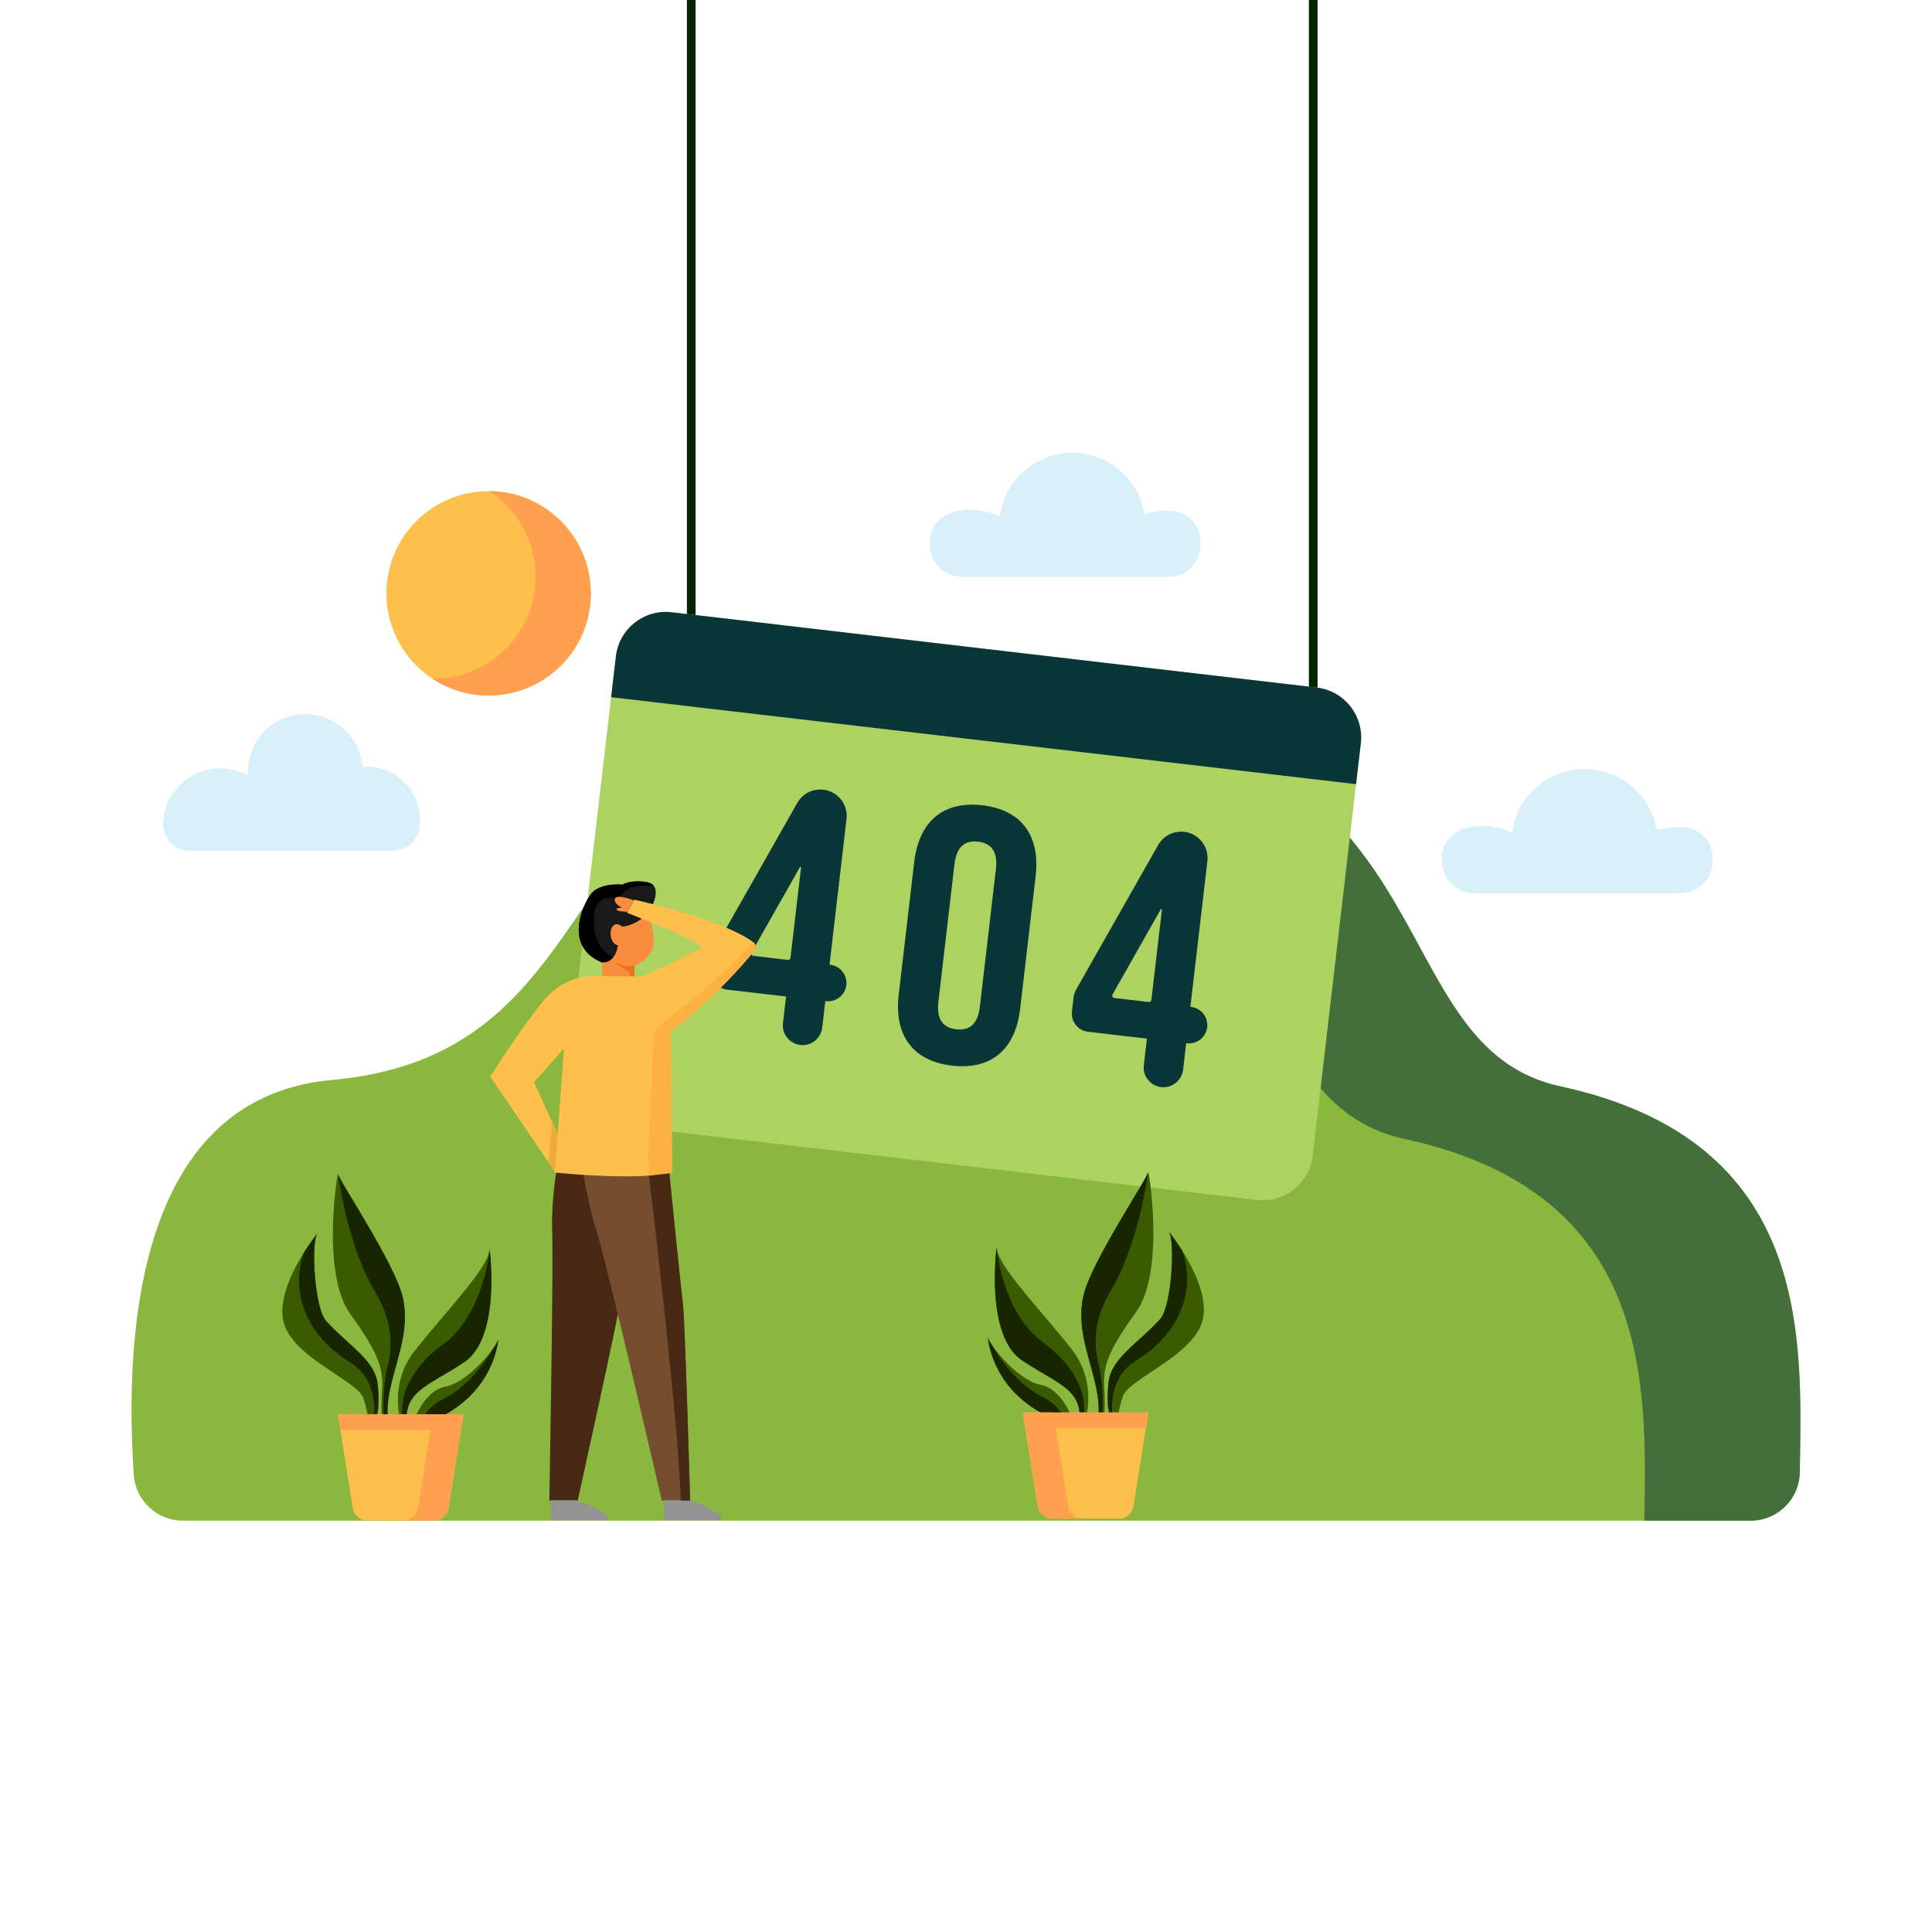 <?xml version="1.0" encoding="utf-8"?>
<!-- Generator: Adobe Illustrator 23.0.1, SVG Export Plug-In . SVG Version: 6.00 Build 0)  -->
<svg version="1.1" xmlns="http://www.w3.org/2000/svg" xmlns:xlink="http://www.w3.org/1999/xlink" x="0px" y="0px"
	 viewBox="0 0 500 500" style="enable-background:new 0 0 500 500;" xml:space="preserve">
<style type="text/css">
	.st0{fill:#FFFFFF;}
	.st1{fill:#8AB83E;}
	.st2{opacity:0.55;fill:#0A3637;}
	.st3{fill:#032302;}
	.st4{fill:#ACD362;}
	.st5{fill:#0A3637;}
	.st6{fill:#472915;}
	.st7{fill:#754E30;}
	.st8{fill:#939393;}
	.st9{fill:#191919;}
	.st10{fill:#F98D3D;}
	.st11{fill:#ED701B;}
	.st12{fill:none;}
	.st13{fill:#FFBF4D;}
	.st14{fill:#EFAA3A;}
	.st15{opacity:0.29;fill:#F98D2B;}
	.st16{fill:#3A5B00;}
	.st17{fill:#172600;}
	.st18{fill:#49B4D6;}
	.st19{fill:#FF9F50;}
	.st20{fill:#D7F0F9;}
</style>
<g id="BACKGROUND">
	<rect class="st0" width="500" height="500"/>
</g>
<g id="OBJECTS">
	<g>
		<g>
			<path class="st1" d="M453.06,393.56c6.95,0,12.62-5.57,12.73-12.52c0.53-34.64,3.32-85.75-61.92-99.88
				c-52.8-11.44-21.49-105.27-163.69-99.21c-102.07,4.35-74.96,90.39-154.32,97.55c-52.81,4.77-53.27,71.56-51.24,102.16
				c0.44,6.69,6,11.89,12.71,11.89H453.06z"/>
			<g>
				<path class="st2" d="M403.87,281.15c-52.8-11.44-21.49-105.27-163.69-99.21c-24.28,1.04-41.24,6.7-54.07,14.81
					c4.32-0.57,8.91-0.97,13.8-1.17c142.19-6.06,110.89,87.77,163.69,99.21c64.55,13.98,62.51,64.15,61.94,98.76h27.52
					c6.95,0,12.62-5.57,12.73-12.52C466.32,346.39,469.11,295.29,403.87,281.15z"/>
			</g>
			<g>
				<rect x="177.77" class="st3" width="2.24" height="163.8"/>
				<rect x="338.74" class="st3" width="2.24" height="188.96"/>
				<g>
					<path class="st4" d="M340.77,177.95l-166.95-19.49c-7.13-0.83-13.59,4.28-14.43,11.41l-12.46,106.75
						c-0.83,7.13,4.28,13.59,11.41,14.43l166.95,19.49c7.13,0.83,13.59-4.28,14.43-11.41l12.46-106.75
						C353.02,185.24,347.91,178.78,340.77,177.95z"/>
					<path class="st5" d="M350.95,202.94l1.23-10.57c0.83-7.13-4.28-13.59-11.41-14.43l-166.95-19.49
						c-7.13-0.83-13.59,4.28-14.43,11.41l-1.23,10.57L350.95,202.94z"/>
					<g>
						<path class="st5" d="M185.18,245.08l21.16-37.29c1.36-2.39,4.01-3.73,6.74-3.42l0,0c3.75,0.44,6.44,3.83,6,7.58l-4.4,37.72
							l0.19,0.02c2.6,0.3,4.46,2.66,4.16,5.25l0,0c-0.3,2.6-2.66,4.46-5.25,4.16l-0.19-0.02l-0.8,6.87
							c-0.33,2.81-2.87,4.82-5.67,4.49l0,0c-2.81-0.33-4.82-2.87-4.49-5.67l0.8-6.87l-15.24-1.78c-2.6-0.3-4.47-2.66-4.16-5.26
							l0.4-3.46C184.51,246.58,184.77,245.79,185.18,245.08z M204.58,247.87l2.73-23.39c0.02-0.16-0.2-0.23-0.28-0.09l-12.5,22.06
							c-0.22,0.39,0.03,0.88,0.47,0.93l8.89,1.04C204.23,248.46,204.54,248.21,204.58,247.87z"/>
						<path class="st5" d="M278.57,255.98l21.16-37.29c1.36-2.39,4.01-3.73,6.74-3.42l0,0c3.75,0.44,6.44,3.83,6,7.58l-4.4,37.72
							l0.19,0.02c2.6,0.3,4.46,2.66,4.16,5.25l0,0c-0.3,2.6-2.66,4.46-5.25,4.16l-0.19-0.02l-0.8,6.87
							c-0.33,2.81-2.87,4.82-5.67,4.49l0,0c-2.81-0.33-4.82-2.87-4.49-5.67l0.8-6.87l-15.24-1.78c-2.6-0.3-4.47-2.66-4.16-5.26
							l0.4-3.46C277.91,257.48,278.17,256.69,278.57,255.98z M297.98,258.77l2.73-23.39c0.02-0.16-0.2-0.23-0.28-0.09l-12.5,22.06
							c-0.22,0.39,0.03,0.88,0.47,0.93l8.89,1.04C297.63,259.36,297.94,259.11,297.98,258.77z"/>
						<path class="st5" d="M236.59,223.14c1.23-10.54,7.48-15.91,17.65-14.73c10.16,1.19,15.01,7.86,13.78,18.39l-4,34.25
							c-1.23,10.54-7.48,15.91-17.65,14.73c-10.16-1.19-15.01-7.86-13.78-18.39L236.59,223.14z M242.86,259.26
							c-0.55,4.7,1.31,6.73,4.61,7.12c3.29,0.38,5.57-1.16,6.12-5.87l4.15-35.57c0.55-4.7-1.31-6.73-4.61-7.12
							c-3.29-0.38-5.57,1.16-6.12,5.87L242.86,259.26z"/>
					</g>
				</g>
			</g>
			<g>
				<path class="st6" d="M144.79,298.79c0,0-2.26,10-1.88,20.22c0.34,9.15-0.75,69.31-0.75,69.31h7.35c0,0,10.46-47.12,10.85-50.84
					c0.39-3.72,5.65-40.93,5.65-40.93L144.79,298.79z"/>
				<path class="st7" d="M149.68,296.05c0,0,1.69,12.85,4.57,21.99c2.88,9.13,17.01,70.29,17.01,70.29h7.35
					c0,0-1.35-47.12-1.86-50.84c-0.51-3.72-4.23-40.93-4.23-40.93L149.68,296.05z"/>
				<path class="st8" d="M171.85,388.31v5.13h13.99c0.79,0,1.11-1.03,0.44-1.47c-2.05-1.36-5.32-3.24-8.37-3.66H171.85z"/>
				<path class="st8" d="M142.54,388.31v5.13h13.99c0.79,0,1.11-1.03,0.44-1.47c-2.05-1.36-5.32-3.24-8.37-3.66H142.54z"/>
				<g>
					<path class="st9" d="M167.77,236.26c0,0,4.81-7.31-0.71-8.02c-4.24-0.55-5.99,0.72-5.99,0.72s-4.88-0.54-7.56,1.78
						c-1.83,1.59-8.55,13.9,2.32,18.35c10.87,4.45,8.55-6.95,8.55-6.95L167.77,236.26z"/>
					<path d="M167.06,228.24c-4.24-0.55-5.99,0.72-5.99,0.72s-4.88-0.54-7.56,1.78c-1.83,1.59-8.55,13.9,2.32,18.35
						c5.11,2.09,7.3,0.68,8.2-1.4c-10.31,2.9-11.43-9.53-9.73-13.06c1.73-3.59,5.87-1.94,5.87-1.94c1.62-4.08,6.91-3.64,9.09-3.32
						C168.87,228.8,168.18,228.38,167.06,228.24z"/>
					<path class="st10" d="M161,239.82c0,0-1.43-1.43-2.49,0c-1.07,1.43-0.36,4.63,1.43,4.81c0,0-0.53,4.63-4.1,4.45v3.74h8.37
						v-2.85c0,0,5.17-2.14,4.99-6.41c-0.18-4.28-1.43-7.31-1.43-7.31S164.92,239.46,161,239.82z"/>
					<path class="st11" d="M162.29,251.17c0.83,0.35,0.68,0.87,0.72,1.65h1.2v-2.85c0,0-2.03,0.64-5-1.05
						C159.21,248.93,160.94,250.61,162.29,251.17z"/>
				</g>
				<path class="st10" d="M164,233c0,0-4.34-1.73-4.85-0.43c-0.33,0.85,0.51,1.58,1.67,2.32l-1.02,0.17
					c-0.23,0.04-0.31,0.33-0.13,0.47c0.28,0.23,1.07,0.38,2.71,0.44L164,233z"/>
				<g>
					<polygon class="st12" points="138.18,280.07 143.99,298.82 143.89,297.87 143.99,298.82 145.96,271.52 					"/>
					<path class="st13" d="M195,243.87c-8.28-6.13-30.88-11.04-30.88-11.04l-1.86,3.39c0,0,20.52,7.95,19.17,9.14
						c-0.8,0.7-10.82,5.29-14.22,6.84c-0.73,0.33-1.52,0.49-2.33,0.48l-10.39-0.06c0,0-7.5-0.89-13.39,5.88
						c-5.27,6.07-14.23,20.12-14.23,20.12l15.1,22.2l1.67,2.45l0.01-0.03l-0.01,0.21c0,0,0.54,0.06,1.49,0.15
						c4.85,0.45,20.41,1.68,28.64-0.07l0.23-0.05l-0.39-36.42c13.14-10.4,19.42-18.44,21.66-20.96
						C195.83,245.43,195.72,244.41,195,243.87z M144.34,293.54l-1.47-3.22l-4.69-10.25l7.78-8.72l-1.4,19.13L144.34,293.54z"/>
				</g>
				<polygon class="st14" points="142.87,290.32 144.34,293.54 143.63,303.25 143.61,303.28 141.94,300.83 				"/>
				<path class="st15" d="M170.06,265.76c-1.4,1.02-1.04,10.02-1.39,15.65c-0.58,9.43-1.14,17.59-0.73,22.85
					c2.13-0.14,4.11-0.37,5.79-0.73l0.23-0.05l-0.39-36.42c13.14-10.4,19.42-18.44,21.66-20.96c0.59-0.67,0.48-1.69-0.24-2.23
					C195,243.87,184.61,255.2,170.06,265.76z"/>
				<path class="st6" d="M176.74,337.49c-0.37-2.68-2.41-22.8-3.51-33.8l-5.28,0.58c0,0,7.7,63.33,8.21,84.06h2.44
					C178.6,388.32,177.25,341.21,176.74,337.49z"/>
			</g>
			<g>
				<g>
					<g>
						<path class="st16" d="M101.55,370.49c0,0-2.26-2.12-0.74-10.14c1.52-8.02,5.38-15.73,3.48-24.43
							c-1.89-8.71-16.73-30.65-16.77-32.11c-0.05-1.46-4.58,25.53,3.09,36.17c7.67,10.63,8.59,14.32,8.25,19.91
							c-0.34,5.59,0.08,10.1,0.92,11.4L101.55,370.49z"/>
						<path class="st17" d="M100.14,354.36c-0.89,3.58-1.43,12.55-0.01,14.7c0.13,0.2,0.32,0.09,0.56-0.28
							c-0.43-1.48-0.72-4.08,0.1-8.42c1.52-8.02,5.38-15.73,3.48-24.43c-1.89-8.71-16.73-30.65-16.77-32.11
							c0,0,2.24,18.29,9.76,30.87C102.66,343.69,101.03,350.78,100.14,354.36z"/>
					</g>
					<g>
						<path class="st16" d="M104.25,369.94c0,0-4.36-10.88,3.03-20.3c7.39-9.42,19.2-21.52,19.43-26.31c0,0,3.04,22.75-6.58,29.19
							c-9.61,6.44-16.35,7.47-14.69,17.38L104.25,369.94z"/>
						<path class="st17" d="M114.63,347.95c-10.72,7.8-11.6,16.79-9.93,20.96c0.13,0.32,0.37,0.52,0.7,0.63
							c-1.44-9.56,5.25-10.65,14.74-17.01c9.61-6.44,6.58-29.19,6.58-29.19S125.34,340.14,114.63,347.95z"/>
					</g>
					<g>
						<path class="st16" d="M97.08,370.18c0,0,1.4-5.76,0.65-11.98c-0.74-6.22-7.24-9.72-13.31-16.29
							c-3.12-3.38-4.05-21.25-2.11-22.91c0,0-10.72,12.99-9.06,22.5c1.65,9.51,19.14,15.69,20.76,20.29
							c1.62,4.6,1.48,8.45,1.48,8.45L97.08,370.18z"/>
						<g>
							<path class="st17" d="M78.69,324.11c-3.54,9.59,0.09,21.21,11.86,28.43c8.66,5.31,5.9,16.36,5.9,16.36l1.42-4.36
								c0.13-1.88,0.14-4.08-0.13-6.34c-0.74-6.22-7.24-9.72-13.31-16.29c-3.01-3.26-3.98-20-2.31-22.67
								C81.63,319.86,80.24,321.66,78.69,324.11z"/>
							<path class="st18" d="M82.12,319.24c0.12-0.15,0.19-0.24,0.19-0.24C82.25,319.06,82.18,319.14,82.12,319.24z"/>
						</g>
					</g>
					<g>
						<path class="st16" d="M106.49,369.46c0,0,2.51-9.32,8.73-10.58c6.21-1.25,13.35-10.44,13.73-12.24
							C128.95,346.65,127.9,363.96,106.49,369.46z"/>
						<path class="st17" d="M114.86,361.97c-3.81,1.9-5.39,4.46-5.95,6.79c19.06-6.13,20.04-22.11,20.04-22.11
							c-0.08,0.36-0.42,1.01-0.97,1.82C126.11,351.75,121.59,358.61,114.86,361.97z"/>
					</g>
				</g>
				<path class="st13" d="M119.94,366.03H87.44l3.86,24.27c0.29,1.84,1.88,3.2,3.74,3.2h17.29c1.86,0,3.45-1.35,3.74-3.2
					L119.94,366.03z"/>
				<polygon class="st19" points="119.3,370.05 119.94,366.03 87.44,366.03 88.08,370.05 				"/>
				<path class="st19" d="M112.06,366.03l-3.86,24.27c-0.29,1.84-1.88,3.2-3.74,3.2h7.87c1.86,0,3.45-1.35,3.74-3.2l3.86-24.27
					H112.06z"/>
			</g>
			<g>
				<path class="st20" d="M101.56,220.21c3.49,0,6.53-2.54,7.01-6c0.08-0.62,0.13-1.26,0.13-1.9c0-7.71-6.25-13.96-13.96-13.96
					c-0.32,0-0.63,0.01-0.94,0.04c-0.64-7.6-7.01-13.57-14.77-13.57c-8.19,0-14.83,6.64-14.83,14.83c0,0.36,0.02,0.72,0.04,1.08
					c-2.32-1.3-5.03-1.99-7.91-1.86c-7.45,0.34-13.57,6.3-14.1,13.74c0,0.06-0.01,0.12-0.01,0.18c-0.24,4.04,3.03,7.44,7.08,7.44
					H101.56z"/>
				<path class="st20" d="M434.69,231.17c11.04,0,11.65-16.61,0.62-17.15c-0.3-0.01-0.6-0.02-0.91-0.02c-1.97,0-3.86,0.31-5.64,0.88
					c-1.48-8.99-9.28-15.85-18.69-15.85c-9.62,0-17.55,7.17-18.77,16.45c-2.28-1.09-4.84-1.71-7.54-1.71
					c-1.51,0-2.97,0.19-4.37,0.55c-9.65,2.49-7.63,16.85,2.34,16.85H434.69z"/>
				<path class="st20" d="M302.14,149.32c11.03,0,11.65-16.61,0.62-17.14c-0.3-0.01-0.6-0.02-0.91-0.02c-1.97,0-3.86,0.31-5.64,0.88
					c-1.48-8.99-9.28-15.85-18.68-15.85c-9.61,0-17.55,7.17-18.77,16.45c-2.28-1.09-4.84-1.71-7.53-1.71
					c-1.51,0-2.97,0.19-4.37,0.55c-9.65,2.48-7.62,16.84,2.34,16.84H302.14z"/>
				<circle class="st13" cx="126.45" cy="153.56" r="26.45"/>
				<path class="st19" d="M126.66,127.11c7.19,4.73,11.95,12.87,11.95,22.12c0,14.61-11.84,26.45-26.45,26.45
					c-0.07,0-0.14,0-0.22-0.01c4.17,2.74,9.15,4.34,14.51,4.34c14.61,0,26.45-11.84,26.45-26.45
					C152.9,139.03,141.17,127.23,126.66,127.11z"/>
			</g>
			<g>
				<g>
					<g>
						<path class="st16" d="M283.09,370.03c0,0,2.26-2.12,0.74-10.14c-1.52-8.02-5.38-15.73-3.48-24.43
							c1.89-8.71,16.73-30.65,16.77-32.11c0.05-1.46,4.58,25.53-3.09,36.17c-7.67,10.63-8.59,14.32-8.25,19.92
							c0.34,5.59-0.08,10.1-0.92,11.4L283.09,370.03z"/>
						<path class="st17" d="M284.49,353.89c0.89,3.58,1.43,12.55,0.01,14.7c-0.13,0.2-0.32,0.09-0.56-0.28
							c0.43-1.48,0.72-4.08-0.1-8.42c-1.52-8.02-5.38-15.73-3.48-24.43c1.89-8.71,16.73-30.65,16.77-32.11
							c0,0-2.24,18.29-9.76,30.87C281.97,343.23,283.6,350.31,284.49,353.89z"/>
					</g>
					<g>
						<path class="st16" d="M280.38,369.47c0,0,4.36-10.88-3.03-20.3c-7.39-9.42-19.2-21.52-19.43-26.31c0,0-3.04,22.75,6.58,29.19
							c9.61,6.44,16.35,7.47,14.69,17.38L280.38,369.47z"/>
						<path class="st17" d="M270.01,347.48c10.72,7.8,11.6,16.79,9.93,20.96c-0.13,0.32-0.37,0.52-0.7,0.63
							c1.44-9.56-5.25-10.65-14.74-17.01c-9.61-6.44-6.58-29.19-6.58-29.19S259.29,339.68,270.01,347.48z"/>
					</g>
					<g>
						<path class="st16" d="M287.55,369.71c0,0-1.4-5.76-0.65-11.98c0.74-6.22,7.24-9.72,13.31-16.29
							c3.12-3.38,4.05-21.25,2.11-22.92c0,0,10.72,12.99,9.06,22.5c-1.65,9.51-19.14,15.69-20.76,20.29
							c-1.62,4.6-1.48,8.45-1.48,8.45L287.55,369.71z"/>
						<g>
							<path class="st17" d="M305.94,323.64c3.54,9.59-0.09,21.21-11.86,28.43c-8.66,5.31-5.9,16.36-5.9,16.36l-1.42-4.36
								c-0.13-1.88-0.14-4.08,0.13-6.34c0.74-6.22,7.24-9.72,13.31-16.29c3.01-3.26,3.98-20,2.31-22.67
								C303.01,319.39,304.39,321.19,305.94,323.64z"/>
							<path class="st18" d="M302.51,318.77c-0.12-0.15-0.19-0.24-0.19-0.24C302.39,318.59,302.45,318.67,302.51,318.77z"/>
						</g>
					</g>
					<g>
						<path class="st16" d="M278.14,369c0,0-2.51-9.32-8.73-10.58c-6.21-1.25-13.35-10.44-13.73-12.24
							C255.68,346.18,256.73,363.5,278.14,369z"/>
						<path class="st17" d="M269.77,361.5c3.81,1.9,5.39,4.46,5.95,6.79c-19.06-6.13-20.04-22.11-20.04-22.11
							c0.08,0.36,0.42,1.01,0.97,1.82C258.52,351.28,263.05,358.14,269.77,361.5z"/>
					</g>
				</g>
				<path class="st13" d="M264.7,365.56h32.49l-3.86,24.27c-0.29,1.84-1.88,3.2-3.74,3.2H272.3c-1.86,0-3.45-1.35-3.74-3.2
					L264.7,365.56z"/>
				<polygon class="st19" points="265.34,369.58 264.7,365.56 297.19,365.56 296.55,369.58 				"/>
				<path class="st19" d="M272.57,365.56l3.86,24.27c0.29,1.84,1.88,3.2,3.74,3.2h-7.87c-1.86,0-3.45-1.35-3.74-3.2l-3.86-24.27
					H272.57z"/>
			</g>
		</g>
	</g>
</g>
<g id="DESIGNED_BY_FREEPIK">
</g>
</svg>
